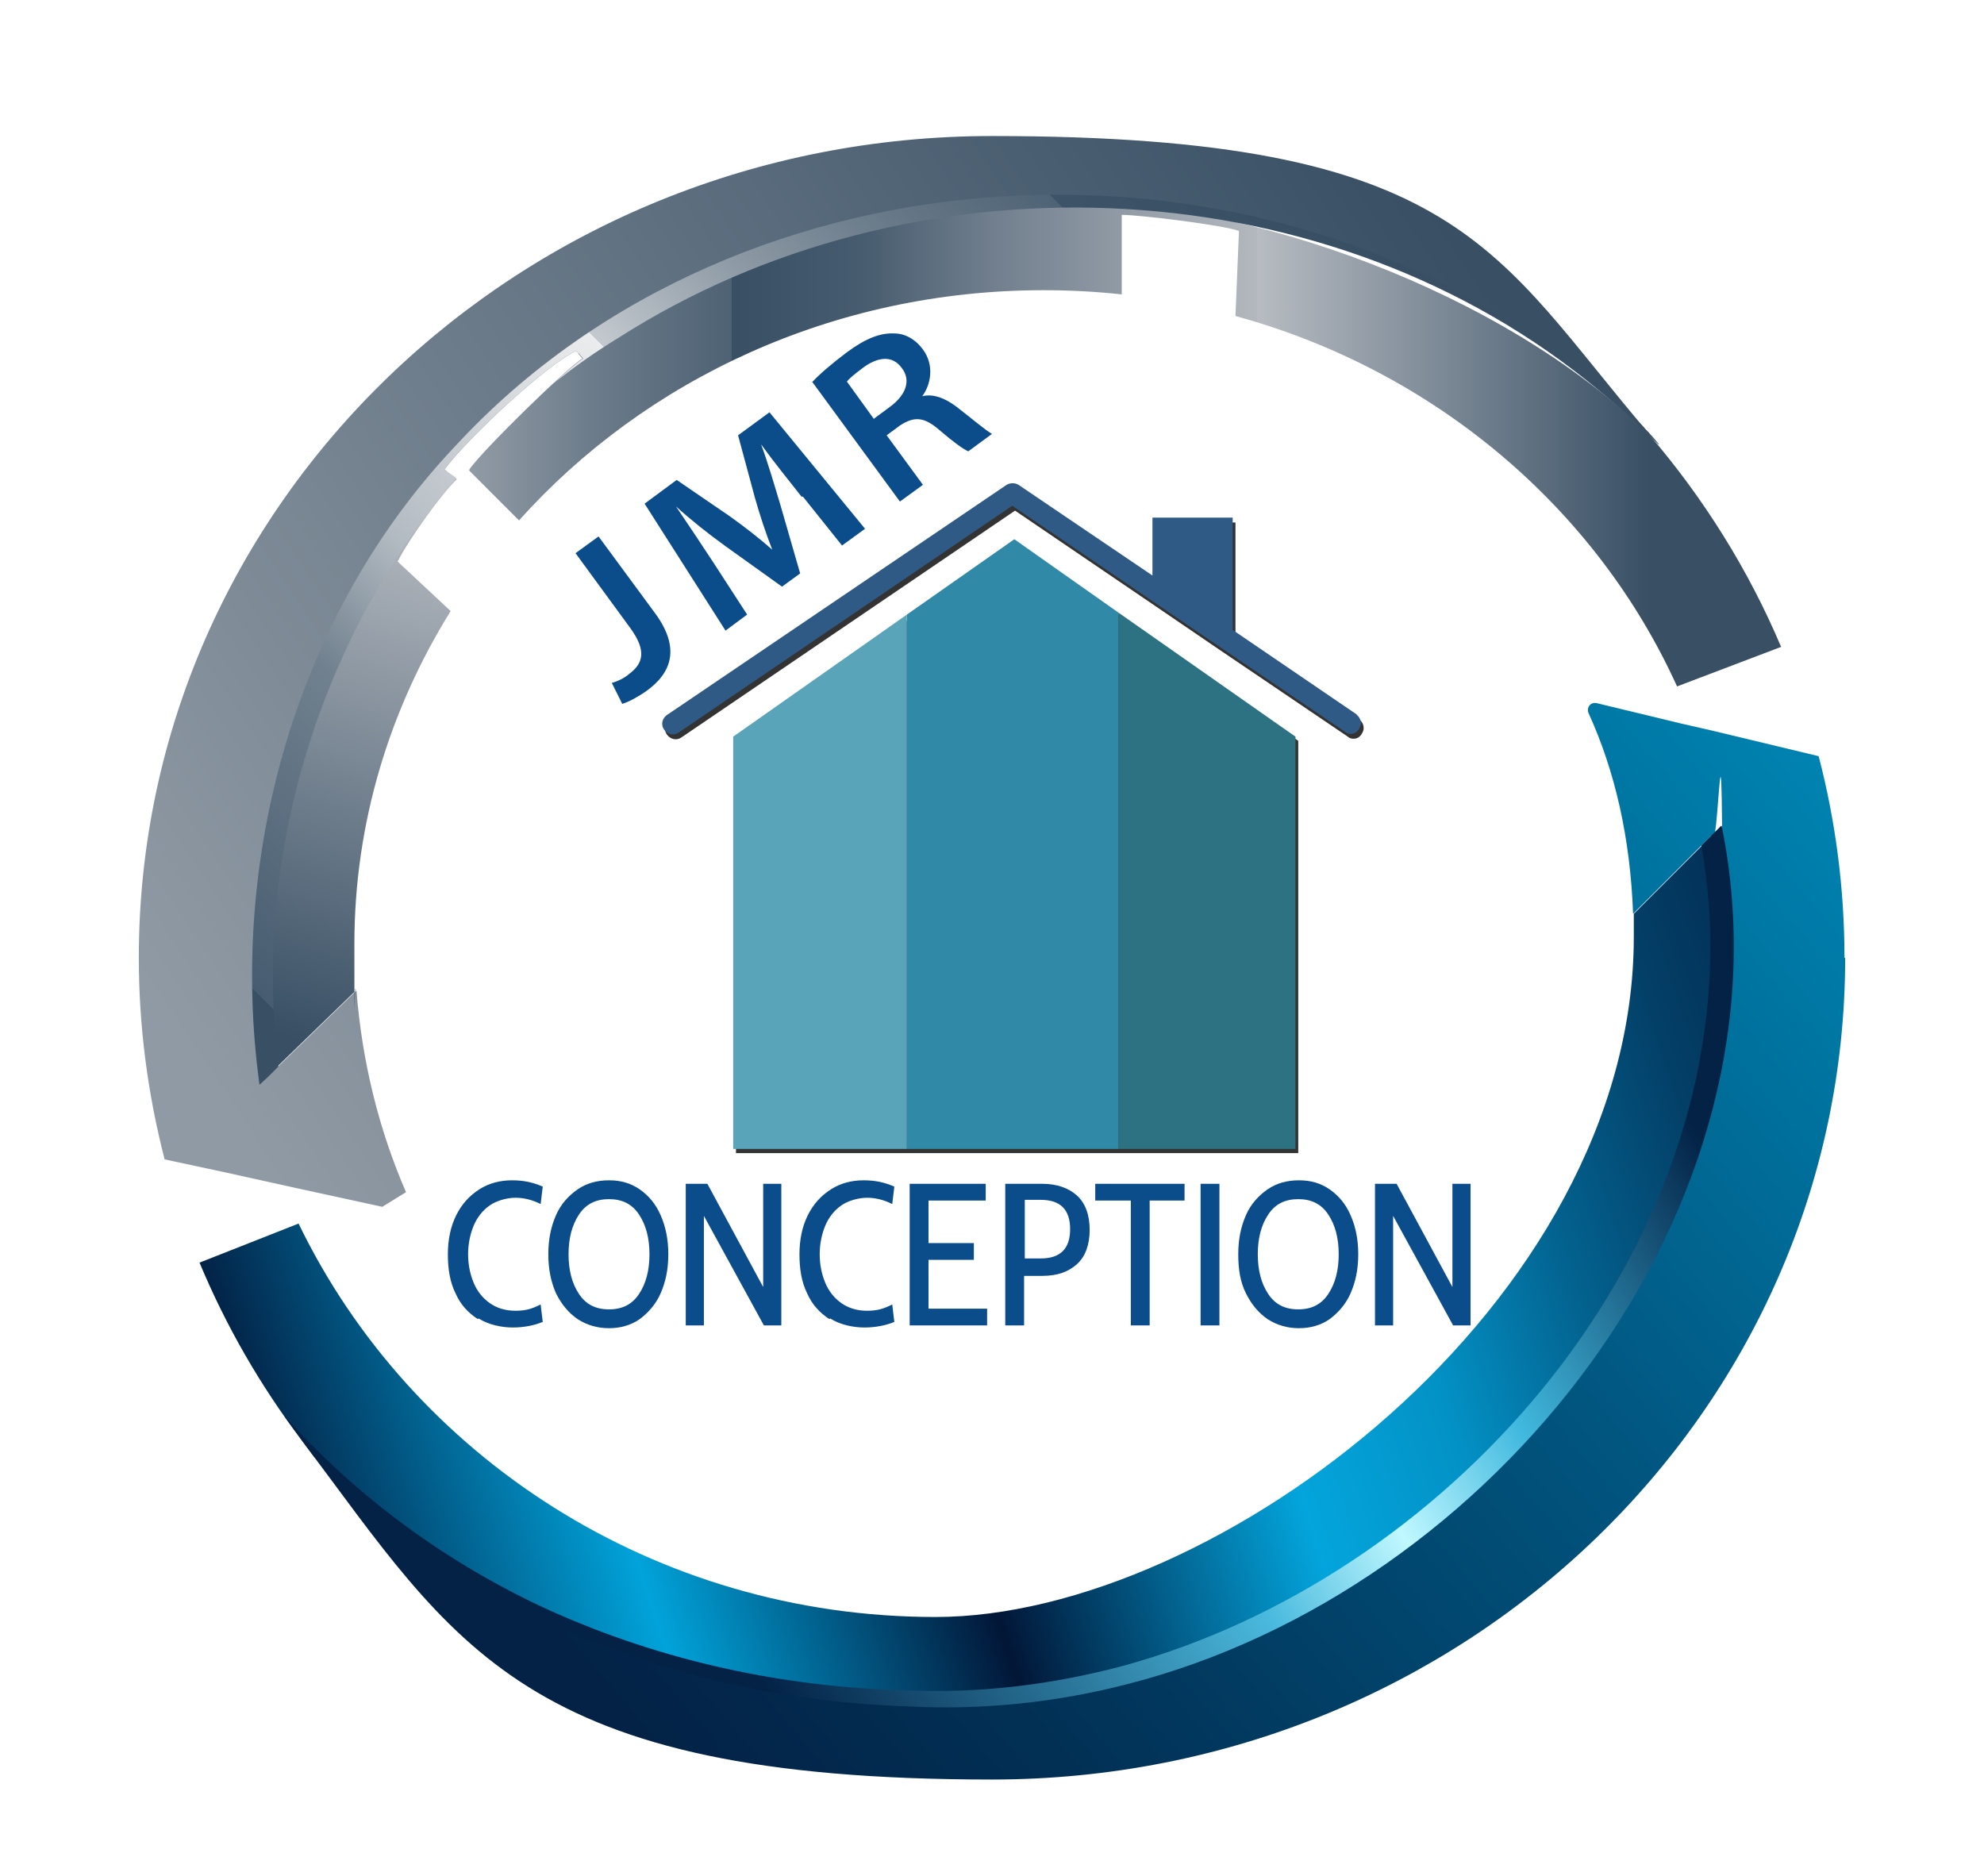 <?xml version="1.0" encoding="UTF-8"?>
<svg id="Calque_1" data-name="Calque 1" xmlns="http://www.w3.org/2000/svg" xmlns:xlink="http://www.w3.org/1999/xlink" version="1.1" viewBox="0 0 284.4 268.9">
  <defs>
    <style>
      .cls-1 {
        fill: #333;
      }

      .cls-1, .cls-2, .cls-3, .cls-4, .cls-5, .cls-6, .cls-7, .cls-8, .cls-9, .cls-10, .cls-11, .cls-12, .cls-13 {
        stroke-width: 0px;
      }

      .cls-2 {
        fill: #0b4c8b;
      }

      .cls-3 {
        fill: #2c7283;
      }

      .cls-4 {
        fill: url(#Dégradé_sans_nom_9);
      }

      .cls-5 {
        fill: #2f5a85;
      }

      .cls-6 {
        fill: #3089a7;
      }

      .cls-7 {
        fill: #59a4b9;
      }

      .cls-8 {
        fill: url(#Dégradé_sans_nom_28);
      }

      .cls-9 {
        fill: url(#Dégradé_sans_nom_38);
      }

      .cls-10 {
        fill: url(#Dégradé_sans_nom_18);
      }

      .cls-11 {
        fill: url(#Dégradé_sans_nom_10);
      }

      .cls-12 {
        fill: url(#Dégradé_sans_nom_68);
      }

      .cls-13 {
        fill: url(#Dégradé_sans_nom_52);
      }
    </style>
    <linearGradient id="Dégradé_sans_nom_9" data-name="Dégradé sans nom 9" x1="20.1" y1="140.8" x2="200.4" y2="20.8" gradientUnits="userSpaceOnUse">
      <stop offset="0" stop-color="#909aa4"/>
      <stop offset="1" stop-color="#384f64"/>
    </linearGradient>
    <linearGradient id="Dégradé_sans_nom_10" data-name="Dégradé sans nom 10" x1="62.6" y1="72.6" x2="38.9" y2="148" gradientUnits="userSpaceOnUse">
      <stop offset="0" stop-color="#b8bcc2"/>
      <stop offset="1" stop-color="#384f64"/>
    </linearGradient>
    <linearGradient id="Dégradé_sans_nom_18" data-name="Dégradé sans nom 18" x1="67.3" y1="63.6" x2="255.4" y2="63.6" gradientUnits="userSpaceOnUse">
      <stop offset="0" stop-color="#b8bcc2"/>
      <stop offset="0" stop-color="#919ba5"/>
      <stop offset=".1" stop-color="#6a7a89"/>
      <stop offset=".2" stop-color="#4e6274"/>
      <stop offset=".2" stop-color="#3d5468"/>
      <stop offset=".2" stop-color="#384f64"/>
      <stop offset=".3" stop-color="#475c6f"/>
      <stop offset=".4" stop-color="#717f8e"/>
      <stop offset=".6" stop-color="#b3b8be"/>
      <stop offset=".6" stop-color="#b8bcc2"/>
      <stop offset=".9" stop-color="#384f64"/>
    </linearGradient>
    <linearGradient id="Dégradé_sans_nom_28" data-name="Dégradé sans nom 28" x1="55.3" y1="160.7" x2="197.3" y2="17.6" gradientUnits="userSpaceOnUse">
      <stop offset="0" stop-color="#384f64"/>
      <stop offset="0" stop-color="#475c70"/>
      <stop offset=".2" stop-color="#71818f"/>
      <stop offset=".3" stop-color="#b3bbc2"/>
      <stop offset=".5" stop-color="#ebeced"/>
      <stop offset=".5" stop-color="#c3c9ce"/>
      <stop offset=".6" stop-color="#919da8"/>
      <stop offset=".7" stop-color="#6a7b8a"/>
      <stop offset=".8" stop-color="#4e6375"/>
      <stop offset=".8" stop-color="#3d5468"/>
      <stop offset=".9" stop-color="#384f64"/>
    </linearGradient>
    <linearGradient id="Dégradé_sans_nom_52" data-name="Dégradé sans nom 52" x1="43.4" y1="226.8" x2="265.2" y2="155.1" gradientUnits="userSpaceOnUse">
      <stop offset="0" stop-color="#032246"/>
      <stop offset=".2" stop-color="#01a3da"/>
      <stop offset=".4" stop-color="#021637"/>
      <stop offset=".6" stop-color="#03a5dc"/>
      <stop offset=".7" stop-color="#0392c6"/>
      <stop offset=".8" stop-color="#03628f"/>
      <stop offset=".9" stop-color="#033f67"/>
      <stop offset="1" stop-color="#03294f"/>
      <stop offset="1" stop-color="#032246"/>
    </linearGradient>
    <linearGradient id="Dégradé_sans_nom_38" data-name="Dégradé sans nom 38" x1="92.8" y1="250.2" x2="261.8" y2="107.2" gradientUnits="userSpaceOnUse">
      <stop offset="0" stop-color="#032246"/>
      <stop offset=".2" stop-color="#023055"/>
      <stop offset=".6" stop-color="#01557f"/>
      <stop offset="1" stop-color="#0084b2"/>
    </linearGradient>
    <linearGradient id="Dégradé_sans_nom_68" data-name="Dégradé sans nom 68" x1="62.3" y1="250.2" x2="249.5" y2="130.8" gradientUnits="userSpaceOnUse">
      <stop offset=".2" stop-color="#032246"/>
      <stop offset=".5" stop-color="#4abade"/>
      <stop offset=".6" stop-color="#c0f8ff"/>
      <stop offset=".7" stop-color="#41b9df"/>
      <stop offset=".9" stop-color="#032246"/>
    </linearGradient>
  </defs>
  <g>
    <g>
      <path class="cls-2" d="M68.5,189.1c-1.4-.9-2.5-2.1-3.2-3.7-.8-1.6-1.1-3.5-1.1-5.6s.4-4,1.2-5.6c.8-1.6,1.9-2.8,3.3-3.7s3-1.3,4.7-1.3,3,.3,4.4.9l-.3,2.5c-1.2-.6-2.4-.9-3.6-.9s-2.7.4-3.7,1.1c-1,.7-1.8,1.7-2.3,2.9s-.8,2.6-.8,4.1.3,2.9.8,4.1,1.3,2.2,2.3,2.9c1,.7,2.2,1.1,3.7,1.1s2.4-.3,3.6-.9l.3,2.5c-1.2.5-2.7.8-4.3.8s-3.5-.4-4.9-1.3Z"/>
      <path class="cls-2" d="M82.8,189.1c-1.3-.9-2.3-2.1-3.1-3.7-.7-1.6-1.1-3.4-1.1-5.6s.4-4,1.1-5.6c.7-1.6,1.8-2.8,3.1-3.7,1.3-.9,2.8-1.3,4.5-1.3s3.1.4,4.4,1.3c1.3.9,2.3,2.1,3,3.7.7,1.6,1.1,3.4,1.1,5.6s-.4,4-1.1,5.6-1.8,2.8-3,3.7c-1.3.9-2.8,1.3-4.4,1.3s-3.1-.4-4.5-1.3ZM91.6,185.5c1-1.5,1.5-3.4,1.5-5.7s-.5-4.2-1.5-5.7c-1-1.5-2.4-2.2-4.3-2.2s-3.3.7-4.3,2.2c-1,1.5-1.5,3.4-1.5,5.7s.5,4.2,1.5,5.7c1,1.5,2.4,2.2,4.3,2.2s3.3-.7,4.3-2.2Z"/>
      <path class="cls-2" d="M98.4,169.7h3l8,14.8v-14.8h2.6v20.3h-2.5l-8.6-15.7v15.7h-2.6v-20.3Z"/>
      <path class="cls-2" d="M118.9,189.1c-1.4-.9-2.5-2.1-3.2-3.7-.8-1.6-1.1-3.5-1.1-5.6s.4-4,1.2-5.6c.8-1.6,1.9-2.8,3.3-3.7s3-1.3,4.7-1.3,3,.3,4.4.9l-.3,2.5c-1.2-.6-2.4-.9-3.6-.9s-2.7.4-3.7,1.1c-1,.7-1.8,1.7-2.3,2.9s-.8,2.6-.8,4.1.3,2.9.8,4.1,1.3,2.2,2.3,2.9c1,.7,2.2,1.1,3.7,1.1s2.4-.3,3.6-.9l.3,2.5c-1.2.5-2.7.8-4.3.8s-3.5-.4-4.9-1.3Z"/>
      <path class="cls-2" d="M130.5,169.7h10.8v2.4h-8.2v6.1h6.5v2.4h-6.5v7h8.4v2.4h-11.1v-20.3Z"/>
      <path class="cls-2" d="M144.2,169.7h5.2c2.1,0,3.8.6,5,1.7,1.2,1.1,1.8,2.8,1.8,4.9s-.6,3.8-1.8,4.9c-1.2,1.1-2.8,1.7-5,1.7h-2.6v7.1h-2.7v-20.3ZM149.2,180.4c2.8,0,4.2-1.4,4.2-4.2s-1.4-4.2-4.2-4.2h-2.3v8.4h2.3Z"/>
      <path class="cls-2" d="M162,172.1h-5v-2.4h12.8v2.4h-5v17.9h-2.7v-17.9Z"/>
      <path class="cls-2" d="M172.1,169.7h2.7v20.3h-2.7v-20.3Z"/>
      <path class="cls-2" d="M181.7,189.1c-1.3-.9-2.3-2.1-3.1-3.7s-1.1-3.4-1.1-5.6.4-4,1.1-5.6c.7-1.6,1.8-2.8,3.1-3.7,1.3-.9,2.8-1.3,4.5-1.3s3.1.4,4.4,1.3,2.3,2.1,3,3.7c.7,1.6,1.1,3.4,1.1,5.6s-.4,4-1.1,5.6-1.8,2.8-3,3.7c-1.3.9-2.8,1.3-4.4,1.3s-3.1-.4-4.5-1.3ZM190.4,185.5c1-1.5,1.5-3.4,1.5-5.7s-.5-4.2-1.5-5.7c-1-1.5-2.4-2.2-4.3-2.2s-3.3.7-4.3,2.2c-1,1.5-1.5,3.4-1.5,5.7s.5,4.2,1.5,5.7c1,1.5,2.4,2.2,4.3,2.2s3.3-.7,4.3-2.2Z"/>
      <path class="cls-2" d="M197.2,169.7h3l8,14.8v-14.8h2.6v20.3h-2.5l-8.6-15.7v15.7h-2.6v-20.3Z"/>
    </g>
    <g>
      <path class="cls-2" d="M82.5,79.3l3.3-2.4,8.1,11c3.6,4.9,2.5,8.5-1.3,11.2-1,.7-2.4,1.5-3.4,1.8l-1.5-3c.7-.2,1.7-.6,2.5-1.3,2-1.5,2.5-3.3.2-6.5l-7.9-10.8Z"/>
      <path class="cls-2" d="M114.9,71.2c-1.8-2.3-4-5-5.8-7.5h0c1,2.7,1.9,5.8,2.8,8.8l2.8,9.7-2.6,1.9-8.1-5.8c-2.5-1.8-5-3.8-7.1-5.7h0c1.7,2.5,3.7,5.5,5.4,8.1l4.8,7.4-3.1,2.3-11.6-18.2,4.6-3.4,7.6,5.2c2.1,1.5,4.3,3.2,6.1,4.8h0c-.9-2.3-1.8-5-2.5-7.5l-2.4-8.9,4.5-3.3,13.7,16.7-3.3,2.4-5.6-7Z"/>
      <path class="cls-2" d="M116.4,54.8c1.1-1.2,3-2.8,5-4.3,2.7-2,4.8-2.8,6.8-2.7,1.5,0,3,.8,4.1,2.3,1.7,2.3,1.1,5.1-.1,6.7h0c1.6-.4,3.3.3,4.9,1.5,2.2,1.7,4.2,3.4,5.1,3.9l-3.4,2.5c-.7-.3-2.1-1.3-4.2-3.1-2.2-1.9-3.6-1.9-5.6-.6l-1.9,1.4,5.2,7.1-3.3,2.4-12.6-17.2ZM125.3,60l2.3-1.7c2.3-1.7,3-3.8,1.7-5.5-1.4-2-3.6-1.6-5.7,0-1.2.9-1.9,1.5-2.2,1.9l3.9,5.4Z"/>
    </g>
    <g>
      <g>
        <polygon class="cls-1" points="145.8 78 130.4 88.7 105.5 106.2 105.5 165.3 130.4 165.3 160.7 165.3 186.1 165.3 186.1 106.2 160.7 88.4 145.8 78"/>
        <path class="cls-1" d="M195,103.2l-17.9-12.2v-16.1h-11.5v8.3l-19.2-13c-.5-.3-1.2-.3-1.7,0l-48.7,33c-.7.5-.9,1.4-.4,2.1.5.7,1.4.9,2.1.4l47.8-32.5,20,13.6,8.8,6,18.9,12.8c.2.2.5.3.8.3.5,0,.9-.2,1.2-.7.5-.7.3-1.6-.4-2.1Z"/>
      </g>
      <g>
        <g>
          <polygon class="cls-6" points="160.3 87.8 160.3 164.7 130 164.7 130 88.1 145.4 77.3 160.3 87.8"/>
          <polygon class="cls-7" points="130 88.1 130 164.7 105.1 164.7 105.1 105.6 130 88.1"/>
          <polygon class="cls-3" points="185.7 105.6 185.7 164.7 160.3 164.7 160.3 87.8 185.7 105.6"/>
        </g>
        <path class="cls-5" d="M194.6,102.5l-17.9-12.2v-16.1h-11.5v8.3l-19.2-13c-.5-.3-1.2-.3-1.7,0l-48.7,33c-.7.5-.9,1.4-.4,2.1.5.7,1.4.9,2.1.4l47.8-32.5,20,13.6,8.8,6,18.9,12.8c.2.2.5.3.8.3.5,0,.9-.2,1.2-.7.5-.7.3-1.6-.4-2.1Z"/>
      </g>
    </g>
  </g>
  <g>
    <path class="cls-4" d="M236.5,62.3c-21.1-20.6-50.8-33.5-83.7-33.5s-50.4,8.2-69.8,21.9l-.4-.4c-4,1.8-15.2,12.1-18.9,17l.4.3c-16.9,18.8-27.1,43.1-27.1,69.6s.5,11.5,1.4,17.1l12.7-12.3c.8,10.2,3.2,19.9,7.1,28.9l-3.4,2.1-12.4-2.7-10.4-2.3-8.4-1.8c-2.4-9.3-3.7-19-3.7-28.9,0-65.1,54.7-117.8,122.3-117.8s71.9,16.7,94.3,42.8Z"/>
    <path class="cls-11" d="M57,80.5l7.6,7.1c-8.7,14-13.8,30.3-13.8,47.7s0,4.5.2,6.7l-12.7,12.3c-1-5.6-1.4-11.2-1.4-17.1,0-26.5,10.2-50.8,27.1-69.6l1.5,1.1c-2,1.8-6.9,8.6-8.5,11.8Z"/>
    <path class="cls-10" d="M255.4,92.7l-15,5.7c-11.6-25.6-34.8-45.3-63.3-53.1l.5-12.2c-2.1-.8-14.1-2.3-16.8-2.3v11.4c-3.7-.4-7.4-.6-11.2-.6-30.1,0-57.1,12.8-75.2,33l-7.2-7.2c1.8-2.7,14.1-14.7,16.3-16l-.6-.7c19.4-13.8,43.6-21.9,69.8-21.9s62.6,12.8,83.7,33.5c7.8,9.1,14.2,19.3,18.9,30.4Z"/>
    <path class="cls-8" d="M237.7,63.7c-3.2-3.3-6.7-6.3-10.3-9.2-38.9-31-97.1-32.7-138.7-6.1-3.3,2-6.4,4.2-9.4,6.6,2-1.8,3.6-3.2,4.3-3.6l-.6-.7-.4-.4c-4,1.8-15.2,12.1-18.9,17l.4.3,1.3.9c-19.6,22.9-29.2,54.2-25.5,84.4l-1.4,1.4-1.3,1.2c-4.5-32.7,5.3-67.6,28.2-91.7,41-44.3,116.1-47.7,162.3-9.6,2.8,2.2,5.4,4.5,7.9,7,.3.4.7.7,1,1.1.4.4.8.9,1.2,1.4Z"/>
  </g>
  <g>
    <path class="cls-13" d="M246.9,137.3c0,49.5-49.5,106.3-112.2,106.3s-70.1-14.5-91.5-37.2c-5.9-7.8-10.8-16.3-14.6-25.4l14.2-5.6c16.1,33.3,51,56.4,91.3,56.4s100.1-45,100.1-97.5,0-2.2,0-3.3l11.2-11.2c1,5.7,1.6,11.5,1.6,17.5Z"/>
    <path class="cls-9" d="M264.5,137.3c0,65.1-54.8,117.8-122.3,117.8s-76.8-19.2-99-48.7c21.4,22.6,53.6,37.2,91.5,37.2,62.7,0,112.2-56.8,112.2-106.3s-.5-11.8-1.6-17.5l-11.2,11.2c-.4-10.9-2.6-20.5-6.4-28.8-.3-.8.3-1.6,1.2-1.4l12,2.9,4.8,1.1,15,3.6c2.4,9.2,3.7,18.9,3.7,28.9Z"/>
    <path class="cls-12" d="M246.7,118.4l-2.8,2.8c.6,3.6,1,7.1,1.2,10.7,2.1,49.2-38,94.3-84.1,106.9-10.1,2.7-20.7,4-31.1,3.5-17.5-.4-35-4.2-51-11.4-14.5-6.6-27.6-16.1-38.2-28,.8,1.2,1.7,2.3,2.5,3.5.6.8,1.2,1.6,1.8,2.4,9.5,9.7,20.9,17.8,33.2,23.6,16.1,7.5,33.8,11.6,51.6,12.2,10.7.6,21.5-.5,31.9-3.2,52.3-13.4,96.2-68.3,85.1-123Z"/>
  </g>
</svg>
